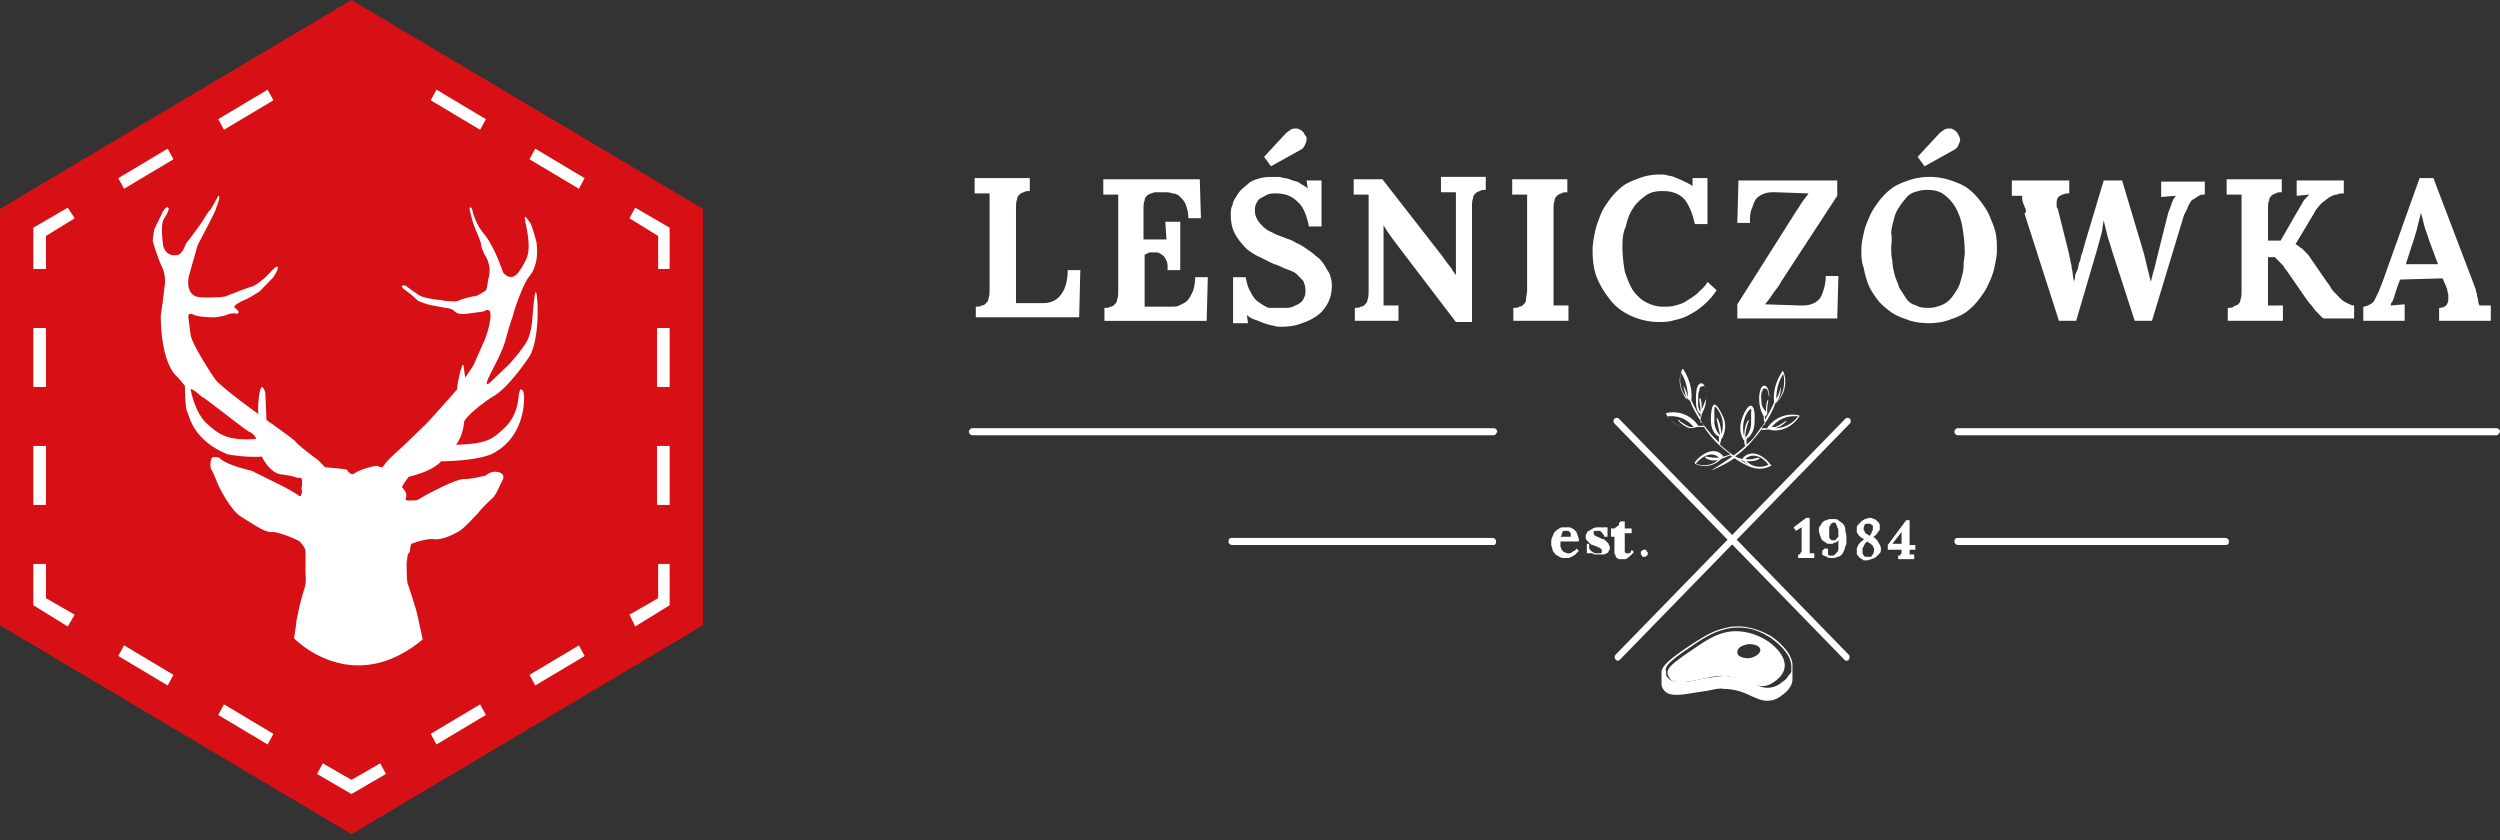 <svg width="357" height="120" fill="none" xmlns="http://www.w3.org/2000/svg"><rect width="100%" height="100%" fill="#333333" stroke="none"/><path d="M139.344 45.647v-1.853c.328 0 .656 0 .82-.169.328 0 .492-.168.656-.337.164-.168.328-.337.328-.674.164-.337.164-.842.164-1.347V27.62h-2.132v-2.19h7.873v1.853c-.328 0-.656 0-.82.168-.164 0-.492.169-.656.337-.164.169-.329.337-.329.674-.164.337-.164.843-.164 1.348v13.478h3.773c1.148 0 1.968-.337 2.624-1.18.656-.841.984-2.02.984-3.537h1.805l-.164 6.739h-14.762v.337zm24.111-9.267v7.415h3.772c.328 0 .82 0 1.148-.169.328-.168.82-.337 1.148-.674.328-.337.492-.674.82-1.348a6.43 6.43 0 00.329-2.021h1.804l-.164 6.233h-14.598v-1.853c.328 0 .656 0 .82-.168.328 0 .492-.169.656-.337.164-.169.328-.337.328-.674.164-.337.164-.843.164-1.348V27.789h-2.132v-2.19h13.778l.164 5.56h-1.805c0-.842-.164-1.348-.328-1.853-.164-.506-.492-.843-.82-1.18-.328-.337-.656-.505-1.148-.505-.328-.169-.82-.169-1.148-.169h-.984c-.328 0-.492 0-.82.169-.164 0-.492.168-.656.337-.164.168-.328.337-.328.674-.164.337-.164.842-.164 1.348v4.212h3.28l-.164-2.528h2.132v6.908h-1.804c0-.674 0-1.01-.164-1.348-.164-.337-.328-.674-.656-.842a1.235 1.235 0 00-.82-.337h-.984l-.656.337zm19.846 7.582c.492 0 .984 0 1.312-.168.328-.169.82-.337.984-.506.328-.168.492-.505.656-.842.164-.337.164-.674.164-1.011 0-.505-.164-1.01-.328-1.348l-.984-1.01c-.492-.338-.984-.506-1.476-.674-.492-.169-.984-.506-1.64-.674-.82-.337-1.641-.843-2.461-1.18-.82-.505-1.476-.842-1.968-1.516a7.475 7.475 0 01-1.312-1.853c-.328-.674-.492-1.517-.492-2.527 0-.337 0-.843.164-1.18.164-.337.164-.842.492-1.18.164-.336.492-.841.82-1.178.328-.337.82-.674 1.148-1.011.492-.337.984-.506 1.64-.674.657-.169 1.313-.169 2.133-.169.328 0 .82 0 1.148.169.492 0 .82.168 1.312.337.492.168.82.168 1.148.505.328.169.656.337.984.674l-.164-1.18h2.133v6.571h-1.805c-.328-1.685-.82-2.864-1.64-3.538-.82-.842-1.804-1.179-3.116-1.179-.328 0-.82 0-1.148.168l-.985.506c-.328.168-.492.505-.656.842-.164.337-.164.674-.164 1.011 0 .506.164.843.328 1.18.164.336.492.673.82 1.01a3.57 3.57 0 001.313.843c.492.337 1.148.505 1.968.842.492.169.984.337 1.476.674.492.169.984.505 1.476.842.492.337.984.674 1.312 1.011.493.337.821.674 1.149 1.18.328.505.492.842.82 1.347.164.506.328 1.011.328 1.685 0 .842-.164 1.685-.492 2.359-.328.674-.82 1.348-1.477 1.853-.656.505-1.312.842-2.296 1.18-.82.336-1.804.505-2.952.505-.328 0-.82 0-1.148-.169-.328 0-.82-.168-1.313-.337-.492-.168-.82-.337-1.312-.505-.492-.169-.82-.337-1.148-.674l.164 1.18h-2.132v-6.571h1.804c.164.842.328 1.516.656 2.021.328.674.656 1.18 1.148 1.517.492.337.985.674 1.477.842h2.132zm-1.804-20.217l-.985-1.348 3.117-3.37c.164-.168.492-.336.656-.505.328-.168.492-.168.82-.168.164 0 .328 0 .492.168.164 0 .328.169.492.337.164.169.164.337.328.506.164.168.164.337.164.505 0 .337-.164.674-.328 1.01-.164.338-.492.506-.82.675l-3.936 2.19zm28.704 22.239h-2.296l-8.858-11.625c-.492-.674-.984-1.348-1.476-2.19v11.456h2.132v2.19h-6.232v-1.853c.328 0 .656 0 .82-.168.328 0 .492-.169.656-.337.164-.169.328-.337.328-.674.164-.337.164-.843.164-1.348V27.788h-2.132v-2.19h4.1l8.529 10.951c.492.674.82 1.18 1.148 1.517.328.505.493.842.821 1.179V27.451h-2.133v-2.19h6.397v1.854c-.328 0-.656 0-.82.168-.164 0-.492.168-.656.337-.164.168-.328.337-.328.674-.164.337-.164.842-.164 1.348v16.342zm11.645-5.054v2.695h2.132v2.19h-7.873v-1.853c.328 0 .657 0 .821-.168.328 0 .492-.169.656-.337.164-.169.328-.337.328-.674s.164-.843.164-1.348V27.788h-2.133v-2.19h7.873v1.854c-.328 0-.656 0-.82.168-.164 0-.492.168-.656.337-.164.168-.328.337-.328.674-.164.337-.164.842-.164 1.348v10.95zm9.841-5.56c0 1.18.164 2.359.328 3.37.328 1.01.657 1.853 1.149 2.695.492.674 1.148 1.348 1.804 1.685.656.337 1.476.674 2.46.674.656 0 1.148 0 1.804-.169.656-.168 1.149-.337 1.641-.674s1.148-.674 1.64-1.179.984-.842 1.312-1.516l1.312 1.18c-.656 1.01-1.312 1.684-2.132 2.358-.82.674-1.476 1.01-2.132 1.348-.656.336-1.477.505-2.133.673-.656.169-1.312.169-1.804.169A9.684 9.684 0 01233 45.14c-1.149-.505-2.133-1.179-2.953-2.19-.82-1.01-1.476-2.021-1.968-3.2-.492-1.18-.656-2.528-.656-4.044 0-.843.164-1.685.328-2.527.164-.843.492-1.685.82-2.527.328-.843.82-1.517 1.312-2.19a9.533 9.533 0 011.804-1.854c.656-.505 1.477-.842 2.461-1.18.82-.336 1.804-.505 2.952-.505.328 0 .82 0 1.148.169.328 0 .82.168 1.148.337.492.168.821.337 1.149.505.328.169.82.337 1.148.674v-1.18h2.132V32h-1.804c-.328-1.516-.82-2.695-1.476-3.538-.821-.842-1.805-1.179-3.117-1.179-.984 0-1.804.168-2.46.674-.656.505-1.312 1.01-1.804 1.853-.492.674-.821 1.685-.985 2.527-.492 1.011-.492 2.022-.492 3.033zm22.636 4.886c-.328.674-.82 1.179-1.148 1.684-.329.506-.821 1.18-1.149 1.517l5.085.168c.492 0 .984 0 1.476-.168.492-.169.82-.337 1.148-.674.328-.337.492-.843.656-1.348a6.44 6.44 0 00.328-2.022h1.805l-.164 6.065h-14.27v-2.021l8.201-12.973.984-1.516c.328-.506.656-.843.984-1.348l-4.756-.169c-.493 0-.985 0-1.477.169-.492.168-.82.337-1.148.674-.328.337-.492.842-.656 1.348-.328.674-.328 1.348-.328 2.19h-1.804l.164-6.065h14.106v2.19l-8.037 12.299zm11.481-4.549c0-.843.164-1.685.328-2.359.164-.842.492-1.685.82-2.358.328-.843.82-1.517 1.312-2.19a9.53 9.53 0 011.804-1.854c.656-.505 1.476-.842 2.461-1.18a9.064 9.064 0 012.952-.505c1.148 0 2.132.169 3.116.506.985.337 1.805.674 2.461 1.18a9.53 9.53 0 011.804 1.852c.492.674.984 1.348 1.312 2.19.328.843.656 1.517.82 2.36.164.842.164 1.684.164 2.358 0 .842-.164 1.516-.328 2.358-.164.843-.492 1.685-.82 2.36-.328.842-.82 1.516-1.312 2.19a9.53 9.53 0 01-1.804 1.853c-.656.505-1.477.842-2.461 1.179-.82.337-1.968.505-2.952.505-1.148 0-2.296-.168-3.116-.505-.985-.337-1.805-.674-2.461-1.18-.656-.505-1.312-1.01-1.804-1.684-.492-.674-.984-1.348-1.312-2.19-.328-.843-.492-1.517-.656-2.359-.328-.842-.328-1.685-.328-2.527zm4.264-.337c0 .674 0 1.18.164 1.853 0 .674.164 1.348.328 2.022.164.674.492 1.18.656 1.853l.985 1.516c.328.506.82.843 1.476 1.011.492.337 1.148.337 1.804.337.656 0 1.148-.168 1.64-.337a3.557 3.557 0 001.312-.842c.328-.337.656-.843.984-1.348.329-.505.493-1.01.657-1.685.164-.505.328-1.18.328-1.853 0-.674.164-1.18.164-1.853 0-1.348-.164-2.527-.328-3.538-.164-1.011-.492-2.022-.985-2.864-.492-.843-.984-1.348-1.64-1.854-.656-.505-1.476-.674-2.46-.674-.656 0-1.312.169-1.804.337a2.558 2.558 0 00-1.312 1.011c-.329.337-.657.843-.985 1.348-.328.506-.492 1.011-.656 1.685-.164.674-.328 1.18-.328 1.853.164.843 0 1.348 0 2.022zm4.757-11.625l-.984-1.348 3.116-3.37c.164-.168.492-.336.656-.505.328-.168.492-.168.82-.168.164 0 .328 0 .492.168.164 0 .328.169.492.337.165.169.165.337.329.506 0 .168.164.337.164.505 0 .337-.164.674-.328 1.01-.165.338-.493.506-.821.675l-3.936 2.19zm28.212 2.022l3.116 10.445.493 2.022.492 2.022c.164-.674.328-1.348.492-1.854l.492-2.021 1.476-5.897c.164-.505.328-.842.492-1.348.164-.505.328-.842.656-1.18l-2.132.17v-2.19h6.233v1.852c-.328 0-.656 0-.82.169-.329.168-.493.337-.821.505-.328.169-.492.506-.656.843-.164.337-.328.842-.656 1.348l-4.592 15.162h-2.461l-3.28-10.108c-.164-.674-.492-1.517-.656-2.19l-.492-2.022c-.164.674-.164 1.348-.328 1.853-.164.674-.328 1.18-.492 1.853l-3.117 10.614h-2.46l-4.921-15.33c.328-.17.164-.506.164-.675-.164-.168-.164-.505-.328-.674 0-.168-.164-.505-.164-.674v-.505h-1.476v-2.19h8.201v1.853h-.164c-.492 0-.82.168-1.148.337-.328.168-.492.505-.492 1.01v.338c0 .168 0 .337.164.505l1.64 6.57c0 .338.164.675.164.843 0 .337.164.505.164.843 0 .336.164.673.164 1.01 0 .337.164.843.164 1.18 0-.169.164-.337.164-.674s.164-.674.328-1.011c.164-.337.164-.843.328-1.18.164-.336.164-.842.328-1.179.164-.337.164-.674.328-1.01 0-.338.164-.506.164-.674l2.625-8.761h2.624zm20.667 8.592h1.968l2.132-3.706c.164-.337.328-.506.492-.843.164-.337.328-.505.492-.842.164-.337.328-.506.492-.674l.492-.506-1.804.169v-2.19h6.725v1.853c-.328 0-.656 0-.984.168-.328 0-.656.169-.984.337-.328.169-.656.506-1.148.843-.328.337-.82.842-1.148 1.516l-2.625 4.38c.328.169.656.506.984.674l.82.843 2.789 4.043c.328.337.492.843.82 1.18l.984 1.01c.328.337.656.506.984.674.328.169.656.337.984.337v1.853h-4.264c-.164 0-.328-.168-.492-.337l-.656-.673c-.328-.337-.492-.674-.821-1.011-.328-.337-.492-.674-.656-.843l-2.788-4.043c-.164-.168-.328-.337-.328-.505l-.492-.506-.492-.505-.328-.337h-.984v6.907H326v2.19h-7.873v-1.853c.328 0 .656 0 .82-.168.164-.169.492-.169.656-.337.164-.169.328-.337.328-.674.164-.337.164-.843.164-1.348V27.788h-2.132v-2.19h7.873v1.854c-.328 0-.656 0-.82.168-.164 0-.492.168-.656.337-.164.168-.328.337-.328.674-.164.337-.164.842-.164 1.348v4.38h-.164zm25.095 5.391l-6.069.169-.492 1.348c0 .168-.164.336-.164.505 0 .168-.164.337-.164.674-.164.168-.164.505-.328.674-.164.168-.164.337-.164.505l1.968-.168v2.358h-5.905v-2.021c.328 0 .657-.169.985-.337.328-.169.492-.337.656-.674l.492-1.011c.164-.337.328-.842.492-1.18l5.412-15.162h1.969l5.905 15.5c0 .168.164.337.164.505 0 .168.164.505.164.674 0 .337.164.505.164.842 0 .337.164.506.164.674h1.64v2.19h-7.381v-1.853c.492 0 .82-.168.984-.337.164-.168.328-.505.328-.842v-.674c0-.169-.164-.506-.164-.843l-.656-1.516zm-5.249-2.022h4.593l-1.312-3.538c-.164-.673-.492-1.347-.656-2.021-.164-.674-.328-1.348-.492-1.853 0 .337-.165.842-.329 1.516s-.328 1.348-.656 2.358l-1.148 3.538zM255.963 95.01c0-2.021-2.624-3.874-3.116-4.211-.656-.337-2.133-1.18-4.265-1.348-.656 0-1.312 0-1.968.168-1.476.337-2.46.674-5.249 2.527-2.788 1.854-3.936 2.864-4.1 3.707v1.853c0 .337.164.674.492 1.011.328.337.82.505 1.64.505 1.148 0 2.624-.337 3.936-.505 1.149-.168 2.133-.505 2.789-.337 1.64 0 2.952.505 3.936 1.01.82.338 1.477.675 2.297.675.656 0 1.312-.169 1.968-.674.984-.674 1.64-1.516 1.64-2.359V95.01c0 .169 0 .169 0 0-.164.169 0 .169 0 0zm-14.434-2.695c2.625-1.853 3.773-2.19 5.085-2.527.656-.169 1.312-.169 1.804-.169 2.132 0 3.609 1.011 4.265 1.348.492.337 2.952 2.022 3.116 4.043v.843c0 .168-.164.337-.164.337s0 .168-.164.168c-.164.169-.164.337-.328.506l-.164.168c-.164.169-.492.337-.656.506a3.096 3.096 0 01-1.968.674c-.656 0-1.477-.337-2.133-.674-.82-.337-1.64-.674-2.788-.843-.328 0-.82-.168-1.148-.168-.656 0-1.64.168-2.789.337-.984.168-2.132.505-2.952.505h-.82c-.656 0-1.148-.168-1.476-.505-.164-.169-.328-.337-.328-.506v-.505c-.328-.674.82-1.685 3.608-3.538z" fill="#fff"/><path d="M245.958 96.527c3.608.168 5.084 2.527 7.381.842 3.444-2.359.164-5.223-1.313-6.065-1.148-.674-3.28-1.516-5.576-1.01-1.313.336-2.133.673-4.593 2.358-3.444 2.358-4.429 3.032-3.28 4.38 1.148 1.18 5.74-.674 7.381-.505zm3.772-4.549c.984 0 1.64.337 1.64.842 0 .506-.656 1.011-1.64 1.18-.984 0-1.64-.337-1.64-.843 0-.674.656-1.01 1.64-1.179zm-5.413-24.766c1.148-.505 2.296-1.011 3.444-1.853.329.168.821.337 1.313.505.984 1.18 2.46 1.348 3.772.674.164 0 .164-.168 0-.168-.82-1.18-2.624-2.36-3.936-1.011v.168c-.328 0-.82-.168-1.149-.337 1.477-1.01 2.625-2.358 3.773-3.875.328.169.82 0 .984 0 1.64.506 3.445-.337 4.429-1.853 0-.169 0-.169-.164-.169a4.28 4.28 0 00-4.429 1.854h-.82c.164-.169.164-.337.328-.506h.164v-.168c.656-1.011 1.148-1.853 1.476-2.864 1.312-1.011 1.804-3.033 1.148-4.55 0 0-.164-.168-.164 0-.82 1.349-1.312 2.697-1.148 4.381-.328.843-.82 1.685-1.312 2.527v-.505c.656-.337.656-1.685.656-2.19 0-.506 0-2.022-.656-2.19-.656-.169-.82 1.347-.82 1.684 0 1.011.164 1.854.656 2.696 0 .337 0 .674.164.842l-1.476 2.022c-.328.505-.82.843-1.148 1.18v-.843c.82-.505 1.148-1.516 1.148-2.359 0-.337.164-2.19-.492-2.358-.492-.169-1.148 1.348-1.312 1.853-.328 1.01-.328 2.022.164 2.864 0 .169.164.169.164.169 0 .337 0 .505.164.842-1.477 1.348-3.117 2.358-4.921 3.538-.164-.169 0 0 0 0zm4.757-4.886c-.328-1.18-.164-2.696.656-3.706.492-.506.328 0 .328.505v1.348c0 .674-.328 1.516-.82 2.022 0-.843.164-1.517.492-2.36 0-.168-.164-.168-.164 0-.328.506-.492 1.349-.492 2.191zm2.46-4.886c0-.505-.164-1.18.164-1.684 0-.337.328-.337.656-.169 0 .168.164.337.164.505 0 .337.164.506.164.843 0 .505 0 1.685-.328 2.19 0-.674 0-1.18.164-1.853 0-.169-.164-.169-.164 0-.164.505-.164 1.01-.164 1.516-.492-.505-.656-1.01-.656-1.348zm2.788-2.19c-.164.505-.328 1.18-.656 1.685 0-1.348.328-2.527.984-3.538.328 1.348 0 2.864-.82 3.875.328-.674.492-1.348.492-2.022.164 0 0 0 0 0zm.656 4.886c-.492.337-.984.674-1.476.842h-.492c.984-1.18 2.296-1.684 3.773-1.516-.82 1.01-1.969 1.685-3.281 1.685.656-.169 1.148-.506 1.64-1.011.164.168 0 0-.164 0zm-5.576 5.728c.656 0 1.312 0 1.804-.337.164 0 0-.168-.164-.168-.656.168-1.148.337-1.804.168 1.148-1.01 2.624-.168 3.28.843-.984.505-2.296.337-3.116-.506z" fill="#fff"/><path d="M250.55 66.875c-1.805-1.01-3.445-2.022-4.921-3.37 0-.337.164-.505.164-.842 0 0 .164 0 .164-.168.492-1.011.492-2.022.164-2.864-.164-.337-.82-1.854-1.312-1.854-.492.169-.492 1.853-.492 2.19 0 1.011.328 2.022 1.148 2.36v.842l-1.148-1.18c-.492-.674-1.148-1.348-1.476-2.022 0-.337.164-.505.164-.842.492-.842.656-1.685.656-2.696 0-.337-.164-1.853-.82-1.684-.657.168-.657 1.684-.657 2.19 0 .674 0 1.853.657 2.19v.505c-.493-.842-.985-1.684-1.313-2.527.164-1.516-.328-3.032-1.148-4.38h-.164c-.656 1.516-.164 3.538 1.148 4.549.328 1.01.984 2.022 1.477 2.864v.168s0 .169.164 0c.164.169.164.337.328.506h-.82a4.282 4.282 0 00-4.429-1.853c-.164 0-.164.168-.164.168a3.841 3.841 0 004.428 1.853h.985a13.957 13.957 0 003.772 3.875c-.328.169-.82.337-1.148.337 0 0 .164-.168 0-.168-1.148-1.348-3.116-.169-3.937 1.01v.17c1.313.673 2.789.336 3.773-.675.492-.168.82-.337 1.312-.505 1.148.842 2.296 1.516 3.445 1.853.164 0 0 .168 0 0zm-5.249-7.076c0-.169-.328 0-.164 0 .164.842.328 1.516.492 2.359a2.828 2.828 0 01-.82-2.022v-1.348c0-.505 0-1.01.328-.505.82 1.01 1.148 2.358.656 3.706 0-.674-.164-1.516-.492-2.19zm-2.296-1.348c0-.505 0-1.01-.164-1.516 0-.169-.164 0-.164 0 0 .674.164 1.18.164 1.853-.493-.505-.328-1.516-.328-2.19 0-.337 0-.505.164-.843 0-.168 0-.336.164-.505.492-.168.656-.168.656.169.164.337.164 1.179.164 1.516-.328.674-.492 1.18-.656 1.516zm-2.625-3.37l.492 2.022c-.82-1.179-1.312-2.527-.82-3.875.656 1.011.984 2.36.984 3.538-.164-.673-.328-1.179-.656-1.684.164 0 0 0 0 0zm-.656 5.055c.492.505.984.842 1.64 1.01-1.312 0-2.46-.673-3.28-1.684 1.476-.169 2.788.337 3.772 1.516h-.492c-.492-.168-.984-.505-1.476-.842-.164-.337-.328-.169-.164 0zm2.46 6.065c.821-1.01 2.297-1.853 3.281-.842-.656 0-1.148 0-1.804-.169-.164 0-.164.169-.164.169a2.23 2.23 0 001.804.337c-.656.674-1.968 1.01-3.117.505zm-28.867-4.043h-74.466c-.164 0-.492-.169-.492-.506 0-.168.164-.505.492-.505h74.466c.164 0 .492.168.492.505-.164.337-.328.506-.492.506zm143.191 0h-76.926c-.164 0-.492-.169-.492-.506 0-.168.164-.505.492-.505h76.926c.164 0 .492.168.492.505-.164.337-.328.506-.492.506zm-143.19 15.668h-37.397c-.164 0-.492-.169-.492-.506 0-.336.164-.505.492-.505h37.233c.164 0 .492.169.492.505 0 .337-.164.506-.328.506zm104.481 0h-38.217c-.164 0-.492-.169-.492-.506 0-.336.164-.505.492-.505h38.217c.164 0 .492.169.492.505 0 .337-.164.506-.492.506zm-86.768 16.511c-.164 0-.164 0-.328-.169-.164-.168-.164-.505 0-.674L263.507 59.8a.489.489 0 01.656 0c.164.168.164.505 0 .674l-32.804 33.695c-.164.169-.164.169-.328.169z" fill="#fff"/><path d="M263.671 94.337c-.164 0-.164 0-.328-.169l-32.804-33.695c-.164-.169-.164-.506 0-.674a.489.489 0 01.656 0l32.804 33.695c.164.169.164.506 0 .674 0 .169-.164.169-.328.169zM225.455 77.32h-2.624v.674c0 .169.164.337.164.506l.328.337c.164 0 .328.168.492.168h.328c.164 0 .164 0 .328-.168.164 0 .164-.169.328-.169s.164-.168.328-.337l.328.337-.492.506c-.164.168-.328.168-.492.337-.164 0-.328.168-.492.168h-.492c-.328 0-.492 0-.82-.168-.164-.169-.492-.169-.656-.506-.164-.168-.328-.337-.328-.674-.164-.337-.164-.505-.164-.842 0-.337 0-.505.164-.842.164-.337.164-.506.328-.674.164-.169.328-.337.656-.506.164-.168.492-.168.82-.168h.492c.164 0 .328 0 .492.168.164 0 .328.169.328.169l.328.337c0 .168.164.337.164.505.164.337.164.506.164.843zm-1.804-1.516h-.328c-.164 0-.164.169-.164.169s-.164.168-.164.337c0 .168 0 .168-.164.337h1.476v-.337c0-.169 0-.169-.164-.337l-.164-.169h-.328zm3.28 2.359c0 .168 0 .168.164.337 0 .168.164.168.328.337.164 0 .164.168.328.168h.82s.164 0 .164-.168V78.5l-.164-.169s-.164-.168-.328-.168-.164-.169-.328-.169-.328-.168-.492-.168c-.164 0-.328-.169-.492-.337l-.329-.337c-.164-.168-.164-.337-.164-.505 0-.169 0-.337.164-.506 0-.168.165-.337.329-.337.164-.168.328-.168.492-.337.164 0 .328-.168.656-.168h.656s.164 0 .164.168V75.3h.656v1.348h-.492c0-.169 0-.337-.164-.337 0-.169-.164-.169-.164-.337-.164 0-.164-.169-.328-.169h-.656s-.164 0-.164.169v.337l.164.168c.164 0 .164.169.328.169s.164 0 .328.168c.164 0 .328.169.492.169.164 0 .328.168.492.337l.328.336c0 .169.164.337.164.506 0 .168 0 .337-.164.505 0 .169-.164.337-.328.337-.164.169-.328.169-.492.169h-1.148c-.164 0-.164 0-.328-.169-.164 0-.164 0-.164-.168v.168h-.657v-1.348h.329v.506zm3.444-2.696c.164 0 .328 0 .328-.168.164 0 .164-.169.328-.169.164-.168.164-.168.164-.337 0-.168.164-.168.164-.337h.656v1.011h.984v.674h-.984v2.696l.164.168h.492s.164 0 .164-.168c0 0 .164-.169.164-.337l.328.337-.492.505c-.164.169-.328.169-.328.337-.164 0-.328.169-.328.169h-.984c-.164 0-.164-.169-.328-.169 0 0-.164-.168-.164-.337 0-.168-.164-.168-.164-.337v-2.358h-.492v-1.18h.328zm4.921 3.538v.169s0 .168-.164.168l-.164.169h-.328s-.164 0-.164-.169l-.164-.168v-.337s0-.169.164-.169l.164-.168h.328s.164 0 .164.168c0 .169.164.169.164.169v.168zm21.159-3.201l-.328-.505 1.804-1.348h.492v5.054h.656v.674h-2.296v-.505h.164s.164 0 .164-.169c0 0 0-.168.164-.168v-3.538l-.82.505zm3.772 3.033v-.169s0-.168.164-.168l.164-.169h.328s.165 0 .165.169v.674l.164.168h.328c.164 0 .328 0 .492-.168l.328-.337c.164-.169.164-.337.164-.674v-1.011l-.164.168s-.164.169-.328.169-.164 0-.328.168h-.328c-.328 0-.493 0-.657-.168-.164-.169-.328-.169-.492-.337-.164-.168-.164-.337-.328-.674 0-.168-.164-.505-.164-.674 0-.337 0-.505.164-.674.164-.168.164-.337.328-.505.164-.169.328-.337.656-.337.165-.168.493-.169.821-.169.328 0 .656 0 .82.169.164.168.492.337.656.505.164.169.328.506.328.843 0 .337.164.674.164 1.01v.674c0 .169 0 .506-.164.674 0 .169-.164.506-.164.674-.164.169-.164.337-.328.506-.164.168-.328.337-.656.337-.164.168-.492.168-.82.168-.328 0-.492 0-.657-.168-.164 0-.328-.169-.492-.169l-.328-.337c.164.169.164 0 .164-.168zm1.641-1.685h.164s.164 0 .164-.168l.164-.169.164-.168v-.674c0-.169 0-.506-.164-.674 0-.169-.164-.337-.164-.506-.164-.168-.164-.168-.328-.168s-.164 0-.328.168c-.164 0-.164.169-.164.169 0 .168-.164.168-.164.337v1.348c0 .168 0 .168.164.337l.164.168h.328zm6.561-1.685c0 .169 0 .337-.164.337 0 .169-.164.169-.164.337l-.328.337c-.164.169-.164.169-.328.169a2 2 0 01.82.842c.164.337.328.505.328.842 0 .337 0 .506-.164.674l-.492.506c-.164.168-.328.168-.656.337-.164 0-.492.168-.656.168h-.328c-.164 0-.328 0-.328-.168-.164 0-.329-.169-.329-.169-.164 0-.164-.168-.328-.337-.164-.168-.164-.168-.164-.337V78.5c0-.169 0-.337.164-.506 0-.168.164-.337.164-.337l.329-.337c.164-.168.328-.168.328-.336-.164-.169-.328-.169-.493-.337l-.328-.337c0-.169-.164-.169-.164-.337v-.337c0-.337 0-.506.164-.674l.493-.505c.164-.169.328-.169.492-.337.164 0 .492-.169.656-.169.164 0 .328 0 .656.169.164 0 .328.168.492.337.164.168.328.336.328.505v.505zm-.82 3.201v-.337c0-.168-.164-.168-.164-.337 0-.168-.164-.168-.328-.337-.164-.168-.328-.168-.492-.337l-.328.338c0 .168-.164.168-.164.336 0 .169-.164.169-.164.337v.674c0 .169.164.169.164.337 0 0 .164.169.328.169h.656c.164 0 .164-.169.164-.169l.164-.168c.164-.337.164-.506.164-.506zm-1.476-3.37v.338c0 .168.164.168.164.337 0 .168.164.168.328.337.164 0 .164.168.328.168s.164-.168.164-.168.164-.169.164-.337c0-.169.164-.169.164-.337v-.506c0-.168-.164-.168-.164-.168l-.164-.169h-.656c-.164 0-.164.169-.164.169l-.164.168c.164 0 0 .169 0 .169zm6.56 3.033v.843h.656v.674h-2.297v-.506h.164s.164 0 .164-.168l.164-.169V78.5h-1.968v-.674l2.625-3.538h.492v3.538h.82v.674h-.82v-.169zm-2.461-.674h1.312v-1.684l-1.312 1.684z" fill="#fff"/><path d="M100.381 89.293l-50.19 29.82L0 89.293V29.82L50.19 0l50.191 29.82v59.472z" fill="#D71016"/><path fill-rule="evenodd" clip-rule="evenodd" d="M17.715 26.956l-.82-1.516 7.052-4.212.82 1.516-7.052 4.212zm14.27-8.424l-.82-1.516 7.052-4.212.82 1.516-7.053 4.212zM6.56 38.412H4.757v-5.896l4.92-2.864.985 1.516-4.1 2.527v4.718zm76.106-11.456l-7.053-4.212.82-1.516 7.053 4.212-.82 1.516zM68.56 18.532l-7.053-4.212.82-1.516 7.053 4.212-.82 1.516zM4.757 72.108H6.56v-8.424H4.757v8.424zm0-16.848H6.56v-8.423H4.757v8.423zm4.92 34.201l-4.92-3.033v-5.896H6.56v4.886l4.1 2.358-.984 1.685zm80.207-1.685l.82 1.685 4.92-3.033v-5.896h-1.64v4.886l-4.1 2.358zm-28.376 17.016l.82 1.517 7.053-4.212-.82-1.517-7.053 4.212zm14.106-8.424l.82 1.517 7.053-4.212-.82-1.516-7.053 4.212zm-25.423 17.017l-4.92-2.864.82-1.517 4.1 2.359 4.1-2.359.82 1.517-4.92 2.864zm-19.027-11.288l7.053 4.212.82-1.517-7.053-4.212-.82 1.517zm-14.27-8.424l7.053 4.212.82-1.517-7.052-4.211-.82 1.516zm77.09-55.26h1.64v-5.897l-4.92-2.864-.82 1.516 4.1 2.527v4.718zm1.64 33.695h-1.803v-8.424h1.804v8.424zm0-16.848h-1.803v-8.423h1.804v8.423z" fill="#fff"/><path d="M70.693 56.44c2.296-1.517 4.92-5.56 4.92-5.56s1.313-1.853 1.149-7.413c0 0-.164-3.37-.492-.674-.328 2.696-.164 4.717-1.313 6.402-1.148 1.685-2.296 2.864-2.296 2.864l-2.46 2.359s-1.148 1.18-.492-.337c.656-1.516 2.132-3.875 2.624-6.065.656-2.359.984-3.033.984-3.201 0-.169 1.312-4.212 2.297-5.392 0 0 1.476-1.516.984-4.885 0 0-.656-2.527-.984-2.864-.329-.337-.985-1.685-.493.505.493 2.359.493 3.875 0 4.886-.492 1.01-.984 1.685-.984 1.685s-.984 1.684-2.296.168c0 0-1.148-3.538-2.624-5.391-1.477-1.685-1.805-3.707-1.805-3.707s-.656-.842-.164.843c.328 1.516.984 2.864.984 2.864s.493 1.18.493 1.516c0 .337.492 1.348.492 1.348s1.148 1.516.492 3.538c0 0-.164 1.348-.328 1.516-.164.169-.984.674-1.477.843-.492 0-2.296.505-2.46.674-.164.168-1.804 0-1.968 0-.164-.169-2.953-.169-3.937-1.011-.984-.674-1.64-1.18-1.64-1.18s-1.148-.168 0 .674c1.148.843 1.804 1.517 1.804 1.517s1.149.505 2.133.673c.984.169 1.804.337 1.804.337s.82 0 1.312.506c.492.505 1.64.337 1.64.337l2.46-.337s1.149-.843.985.842c-.164 1.685-.82 3.201-.82 3.201l-1.64 3.707-1.149 1.684-.164-1.179s0-1.516-.492.169c-.492 1.853-.492 2.695-.492 2.695s-4.264 4.886-4.92 5.392c-.493.505-2.953 2.864-2.953 2.864L55.931 65.2l-.656.674-.656.843s-.492 0-.656-.169c-.164-.168-2.625.506-3.28 1.011-.657.505-1.149-.505-1.149-.505s-1.148-.169-1.312-.169c-.164 0-1.804-.168-1.804-.168l-.984-1.011s-2.789-2.022-3.28-2.696c-.493-.505-4.101-3.032-4.101-3.032l-.164-3.875s-.492-1.854-.82 0c-.329 1.853-.165 3.032-.165 3.032s-5.412-3.875-6.232-5.054c-.82-1.18-3.28-5.054-3.445-6.234-.164-1.179-.328-2.527-.328-2.527s-.164-.842.82-.337c.82.337 2.953.337 2.953.337s1.312-.168 1.64-.337c.328-.168 1.148-.337 1.476-.168.328 0 .328-.337.164-.506-.164-.168-.492-.337-.492-.505 0-.169.492-.506 1.148-.843.656-.168 2.46-1.347 2.46-1.347l1.969-2.022.492-.842s.656-1.517-.82 0c-1.313 1.516-2.625 2.19-2.789 2.19-.164 0-3.28 1.18-3.608 1.348-.328.168-3.773.337-4.429 0-.82-.337-1.312-1.517-.82-3.201.492-1.685 1.148-4.044 1.148-4.044l1.313-2.527s1.312-2.527 1.312-2.696c0-.168.82-1.853.328-1.853 0 0-.985 1.853-1.149 2.022-.163 0-1.148 1.685-1.148 1.685s-1.804 2.527-2.132 2.864c-.328.337-.492 1.516-1.312 1.853-.82.168-1.804 0-2.132-1.348-.164-1.348-.328-3.2.164-3.875.492-.674.656-1.348.656-1.348s-.164-.674-.82.337l-1.149 2.359c-.163.168-.328 1.685-.328 1.853 0 .169.82 2.696 1.149 3.37.328.674.82 1.684.492 3.538a69.824 69.824 0 01-.492 3.706s-.164 6.74 2.46 8.93l.984 1.179s0 3.032.328 3.706c.328.674.82 4.044 5.74 6.065 0 0 2.461.506 4.922.337 0 0 .984 2.19 2.624 2.528 1.64.168 2.46.505 2.46.505h.492s.164.168.164.505v.674c-.164.169 0 .843 0 .843l-.164.505s-.164.169-.328 0c-.164-.168-1.64-1.01-1.968-1.18-.328-.168-4.757-2.358-4.757-2.358s-3.772-.842-4.592-1.853c0 0-.984-.337-1.148.168-.165.337-.165 1.348 0 1.517.164.168.984 2.19.984 2.19s1.64 3.538 3.28 4.549c1.64 1.01 3.28 2.19 4.265 2.19.82-.169 3.608 1.01 4.1 1.348.328.337.82 1.01.82 1.347v3.033c0 .337.164 1.348-.164 2.359a39.544 39.544 0 00-.656 2.358s-.492 2.19-.492 2.36c0 .336-.328 2.358-.328 2.358s8.201 8.592 18.37.168c0 0-.82-3.875-.984-4.38-.164-.506-.984-3.201-1.148-3.538-.164-.337-.164-3.033-.164-3.033l.164-1.18s.328-.336.328-.673.164-.842.164-.842 2.133-.843 3.28-.674c1.149.168 3.117-.843 3.61-1.18.655-.337 2.624-2.527 2.788-2.695.164-.337 2.132-2.19 2.132-2.19s.656-1.011.656-1.18l.656-1.348s.328-.842-.82-1.01c-.984-.169-1.64.505-1.64.505s-1.969.505-2.953.505c-.984-.168-4.756 1.854-5.412 2.19-.657.338-1.313.843-1.64.843-.329 0-1.477.169-1.477-.168a1.1 1.1 0 000-1.011c-.164-.337-.492-.674-.492-.674.164-.506.984-1.517.984-1.517s3.28-.673 4.593-2.19c0 0 6.233 0 8.037-1.516 0 0 3.28-1.685 3.772-6.57 0 0 .164-1.685-.164-2.022-.328-.337-.328-.169-.492.337-.164.505 0 2.864-1.968 4.886-1.968 1.853-2.624 2.358-7.053 2.527 0 0 .984-1.18 1.148-3.201 0-.506 1.969-2.36 4.429-3.875zm-41.334 3.875c-1.64-1.685-2.132-4.718-2.132-4.718.328-.168 1.64 1.18 1.804 1.18.164 0 5.905 4.548 6.561 4.885.82.337.984 1.011.984 1.011-4.1.337-5.412-.674-7.217-2.358z" fill="#fff"/></svg>